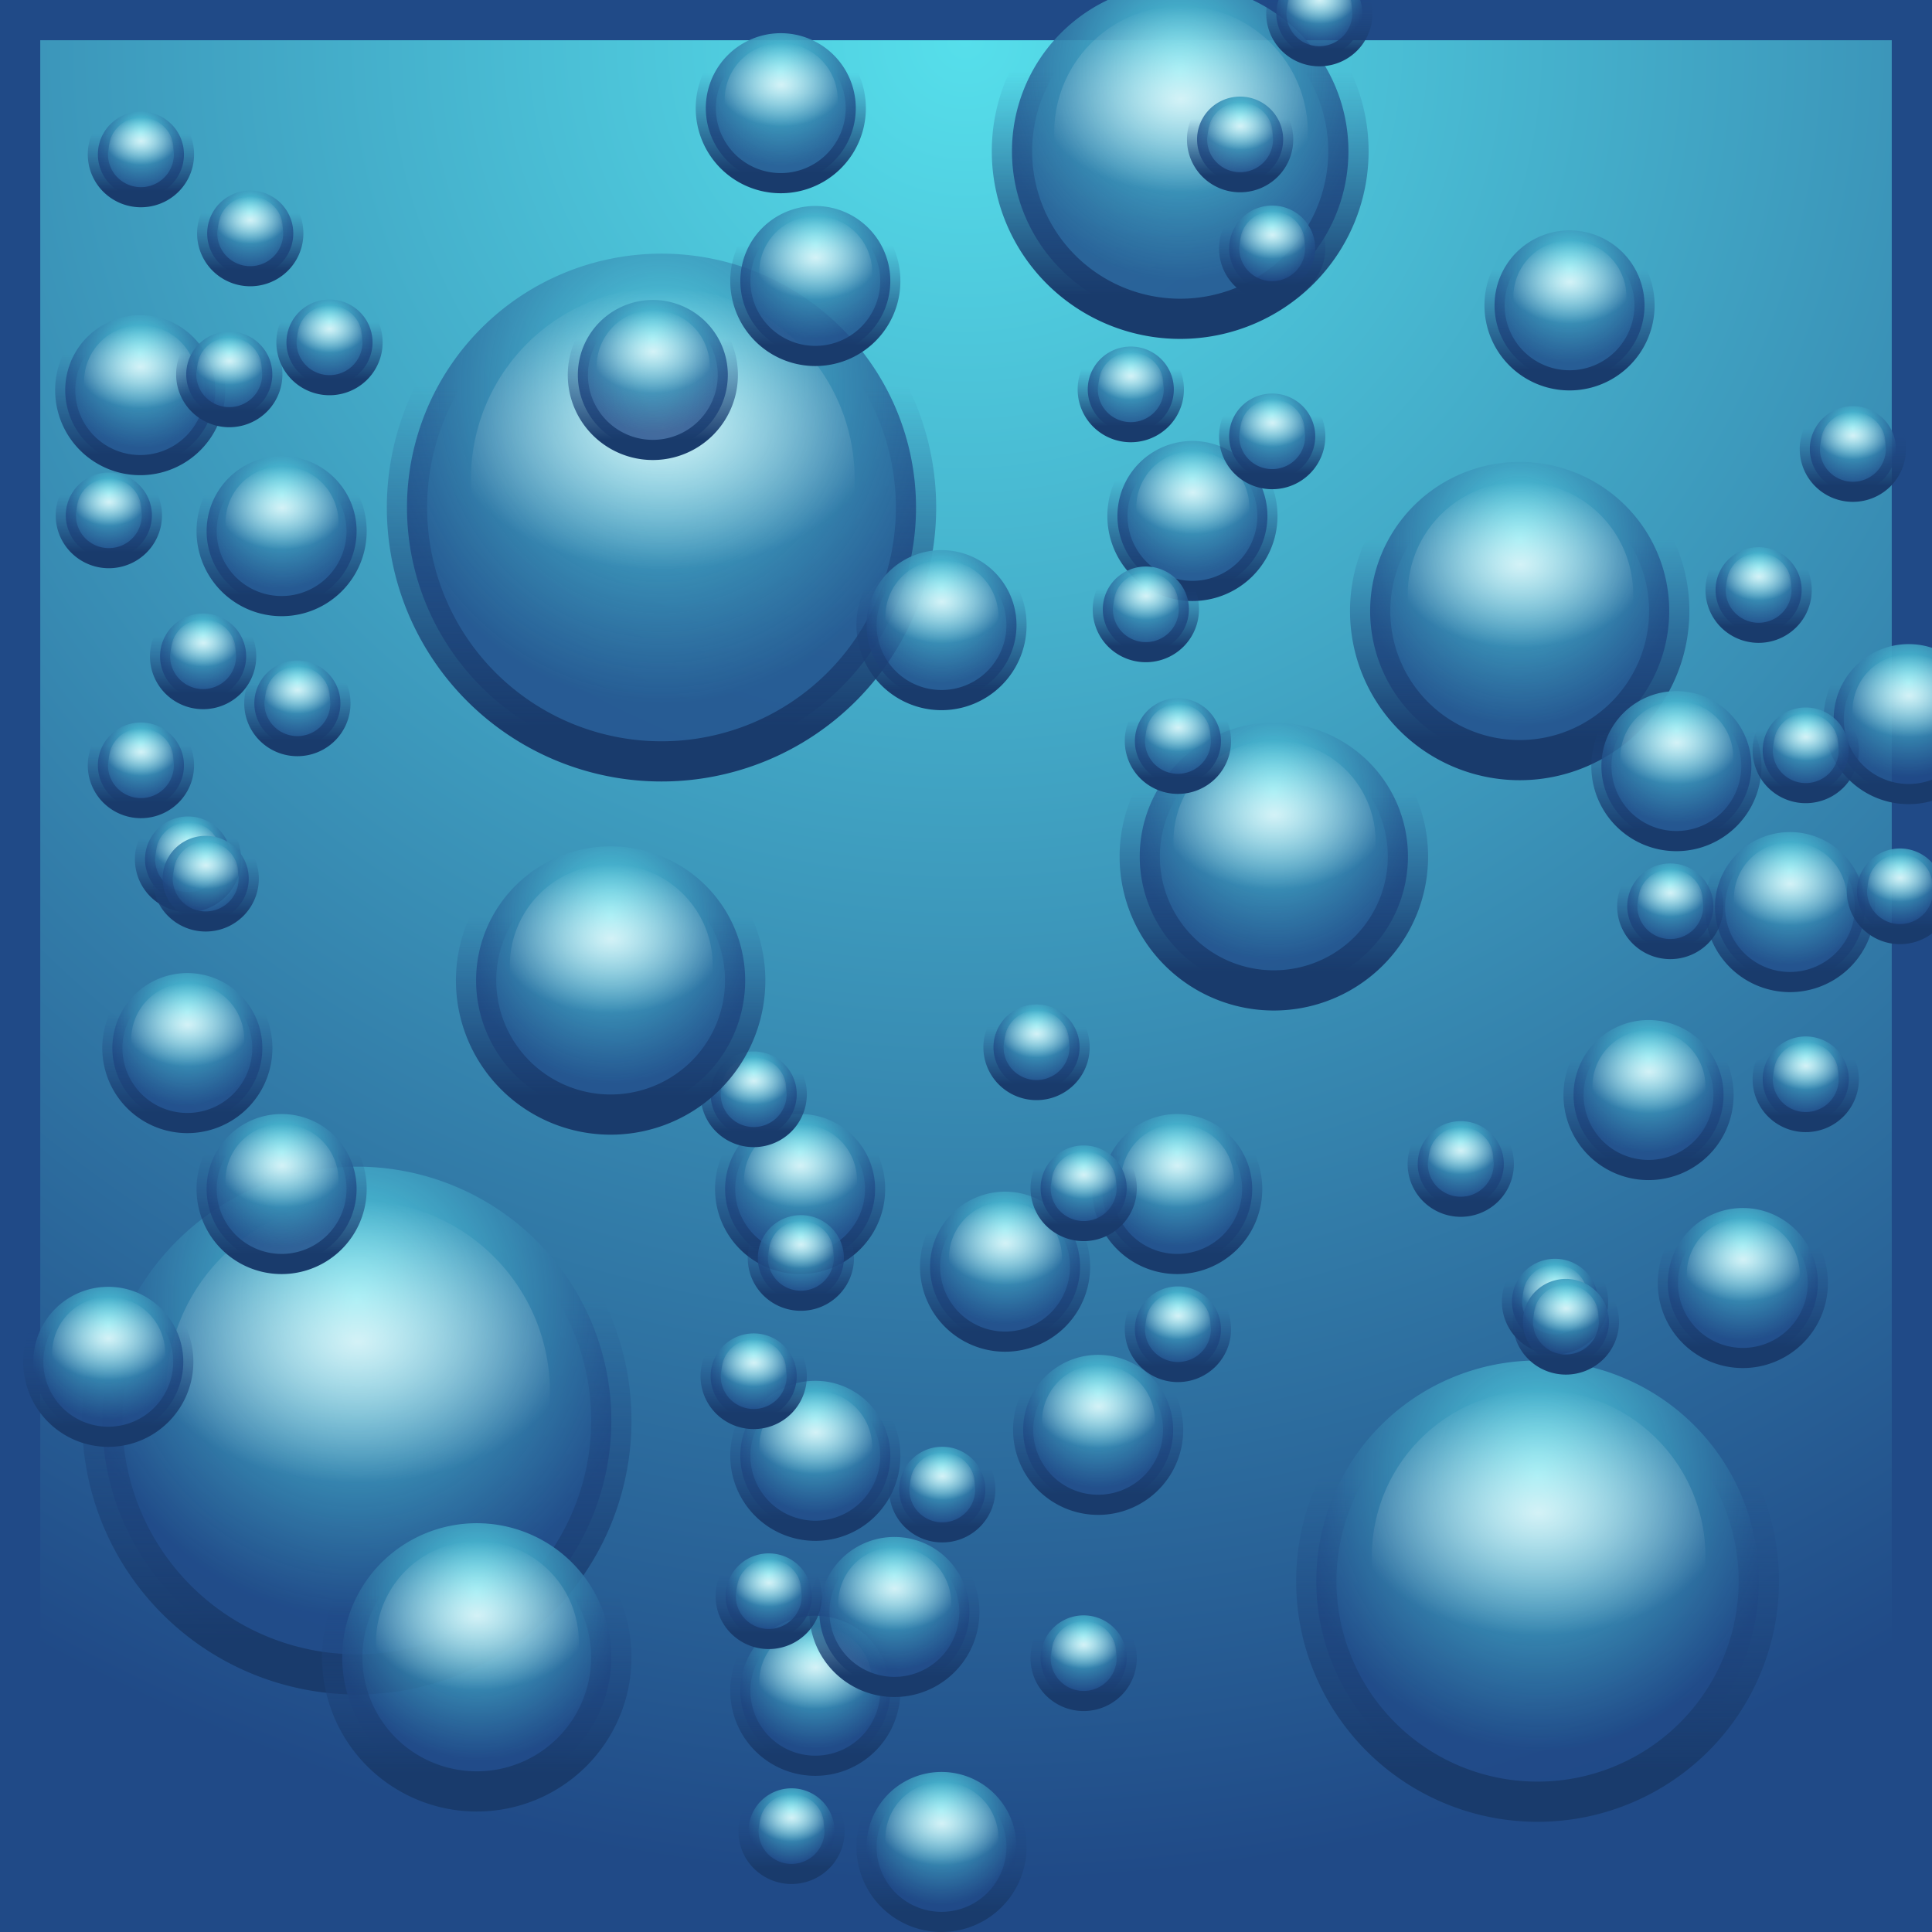 <svg xmlns="http://www.w3.org/2000/svg" width="48" height="48" xmlns:xlink="http://www.w3.org/1999/xlink"><rect width="100%" height="100%" fill="#808080" stroke="none"/><defs><linearGradient id="c"><stop offset="0" stop-color="#193b6c"/><stop offset="1" stop-color="#204a87" stop-opacity="0"/></linearGradient><linearGradient id="b"><stop offset="0" stop-color="#fff" stop-opacity=".753"/><stop offset="1" stop-color="#fff" stop-opacity="0"/></linearGradient><linearGradient id="d"><stop offset="0" stop-color="#56dfeb"/><stop offset="1" stop-color="#204a88" stop-opacity=".8"/></linearGradient><linearGradient id="a"><stop offset="0" stop-color="#56dfeb"/><stop offset="1" stop-color="#204a87"/></linearGradient><radialGradient id="e" cx="23.286" cy="46.976" r="23" xlink:href="#a" fx="23.286" fy="46.976" gradientUnits="userSpaceOnUse" gradientTransform="matrix(-2.04 -.001 .001 -1.992 71.459 94.609)"/><radialGradient id="h" cx="16.071" cy="13.5" r="4.071" xlink:href="#b" gradientUnits="userSpaceOnUse" gradientTransform="matrix(1.123 0 0 .737 -1.982 3.553)" fx="16.071" fy="13.5"/><linearGradient id="g" x1="15.893" x2="15.893" y1="20.321" y2="13.107" xlink:href="#c" gradientUnits="userSpaceOnUse"/><radialGradient id="f" cx="15.893" cy="13.107" r="5.393" xlink:href="#d" gradientUnits="userSpaceOnUse" gradientTransform="matrix(1.133 0 0 1.251 -2.11 -3.294)" fx="15.893" fy="13.107"/><radialGradient id="i" cx="15.893" cy="13.107" r="5.393" xlink:href="#d" gradientUnits="userSpaceOnUse" gradientTransform="matrix(1.133 0 0 1.251 -2.11 -3.294)" fx="15.893" fy="13.107"/><linearGradient id="j" x1="15.893" x2="15.893" y1="20.321" y2="13.107" xlink:href="#c" gradientUnits="userSpaceOnUse"/><radialGradient id="k" cx="16.071" cy="13.5" r="4.071" xlink:href="#b" gradientUnits="userSpaceOnUse" gradientTransform="matrix(1.123 0 0 .737 -1.982 3.553)" fx="16.071" fy="13.5"/><radialGradient id="l" cx="15.893" cy="13.107" r="5.393" xlink:href="#d" gradientUnits="userSpaceOnUse" gradientTransform="matrix(1.133 0 0 1.251 -2.11 -3.294)" fx="15.893" fy="13.107"/><linearGradient id="m" x1="15.893" x2="15.893" y1="20.321" y2="13.107" xlink:href="#c" gradientUnits="userSpaceOnUse"/><radialGradient id="n" cx="16.071" cy="13.5" r="4.071" xlink:href="#b" gradientUnits="userSpaceOnUse" gradientTransform="matrix(1.123 0 0 .737 -1.982 3.553)" fx="16.071" fy="13.5"/><radialGradient id="o" cx="15.893" cy="13.107" r="5.393" xlink:href="#d" gradientUnits="userSpaceOnUse" gradientTransform="matrix(1.133 0 0 1.251 -2.11 -3.294)" fx="15.893" fy="13.107"/><linearGradient id="p" x1="15.893" x2="15.893" y1="20.321" y2="13.107" xlink:href="#c" gradientUnits="userSpaceOnUse"/><radialGradient id="q" cx="16.071" cy="13.5" r="4.071" xlink:href="#b" gradientUnits="userSpaceOnUse" gradientTransform="matrix(1.123 0 0 .737 -1.982 3.553)" fx="16.071" fy="13.5"/><radialGradient id="r" cx="15.893" cy="13.107" r="5.393" xlink:href="#d" gradientUnits="userSpaceOnUse" gradientTransform="matrix(1.133 0 0 1.251 -2.11 -3.294)" fx="15.893" fy="13.107"/><linearGradient id="s" x1="15.893" x2="15.893" y1="20.321" y2="13.107" xlink:href="#c" gradientUnits="userSpaceOnUse"/><radialGradient id="t" cx="16.071" cy="13.5" r="4.071" xlink:href="#b" gradientUnits="userSpaceOnUse" gradientTransform="matrix(1.123 0 0 .737 -1.982 3.553)" fx="16.071" fy="13.5"/><radialGradient id="u" cx="15.893" cy="13.107" r="5.393" xlink:href="#d" gradientUnits="userSpaceOnUse" gradientTransform="matrix(1.133 0 0 1.251 -2.11 -3.294)" fx="15.893" fy="13.107"/><linearGradient id="v" x1="15.893" x2="15.893" y1="20.321" y2="13.107" xlink:href="#c" gradientUnits="userSpaceOnUse"/><radialGradient id="w" cx="16.071" cy="13.5" r="4.071" xlink:href="#b" gradientUnits="userSpaceOnUse" gradientTransform="matrix(1.123 0 0 .737 -1.982 3.553)" fx="16.071" fy="13.5"/><radialGradient id="x" cx="15.893" cy="13.107" r="5.393" xlink:href="#d" gradientUnits="userSpaceOnUse" gradientTransform="matrix(1.133 0 0 1.251 -2.11 -3.294)" fx="15.893" fy="13.107"/><linearGradient id="y" x1="15.893" x2="15.893" y1="20.321" y2="13.107" xlink:href="#c" gradientUnits="userSpaceOnUse"/><radialGradient id="z" cx="16.071" cy="13.5" r="4.071" xlink:href="#b" gradientUnits="userSpaceOnUse" gradientTransform="matrix(1.123 0 0 .737 -1.982 3.553)" fx="16.071" fy="13.5"/><radialGradient id="A" cx="15.893" cy="13.107" r="5.393" xlink:href="#d" gradientUnits="userSpaceOnUse" gradientTransform="matrix(1.133 0 0 1.251 -2.11 -3.294)" fx="15.893" fy="13.107"/><linearGradient id="B" x1="15.893" x2="15.893" y1="20.321" y2="13.107" xlink:href="#c" gradientUnits="userSpaceOnUse"/><radialGradient id="C" cx="16.071" cy="13.5" r="4.071" xlink:href="#b" gradientUnits="userSpaceOnUse" gradientTransform="matrix(1.123 0 0 .737 -1.982 3.553)" fx="16.071" fy="13.5"/><radialGradient id="D" cx="15.893" cy="13.107" r="5.393" xlink:href="#d" gradientUnits="userSpaceOnUse" gradientTransform="matrix(1.133 0 0 1.251 -2.11 -3.294)" fx="15.893" fy="13.107"/><linearGradient id="E" x1="15.893" x2="15.893" y1="20.321" y2="13.107" xlink:href="#c" gradientUnits="userSpaceOnUse"/><radialGradient id="F" cx="16.071" cy="13.5" r="4.071" xlink:href="#b" gradientUnits="userSpaceOnUse" gradientTransform="matrix(1.123 0 0 .737 -1.982 3.553)" fx="16.071" fy="13.5"/><radialGradient id="G" cx="15.893" cy="13.107" r="5.393" xlink:href="#d" gradientUnits="userSpaceOnUse" gradientTransform="matrix(1.133 0 0 1.251 -2.11 -3.294)" fx="15.893" fy="13.107"/><linearGradient id="H" x1="15.893" x2="15.893" y1="20.321" y2="13.107" xlink:href="#c" gradientUnits="userSpaceOnUse"/><radialGradient id="I" cx="16.071" cy="13.5" r="4.071" xlink:href="#b" gradientUnits="userSpaceOnUse" gradientTransform="matrix(1.123 0 0 .737 -1.982 3.553)" fx="16.071" fy="13.5"/><radialGradient id="J" cx="15.893" cy="13.107" r="5.393" xlink:href="#d" gradientUnits="userSpaceOnUse" gradientTransform="matrix(1.133 0 0 1.251 -2.11 -3.294)" fx="15.893" fy="13.107"/><linearGradient id="K" x1="15.893" x2="15.893" y1="20.321" y2="13.107" xlink:href="#c" gradientUnits="userSpaceOnUse"/><radialGradient id="L" cx="16.071" cy="13.5" r="4.071" xlink:href="#b" gradientUnits="userSpaceOnUse" gradientTransform="matrix(1.123 0 0 .737 -1.982 3.553)" fx="16.071" fy="13.5"/><radialGradient id="M" cx="15.893" cy="13.107" r="5.393" xlink:href="#d" gradientUnits="userSpaceOnUse" gradientTransform="matrix(1.133 0 0 1.251 -2.11 -3.294)" fx="15.893" fy="13.107"/><linearGradient id="N" x1="15.893" x2="15.893" y1="20.321" y2="13.107" xlink:href="#c" gradientUnits="userSpaceOnUse"/><radialGradient id="O" cx="16.071" cy="13.5" r="4.071" xlink:href="#b" gradientUnits="userSpaceOnUse" gradientTransform="matrix(1.123 0 0 .737 -1.982 3.553)" fx="16.071" fy="13.5"/><radialGradient id="P" cx="15.893" cy="13.107" r="5.393" xlink:href="#d" gradientUnits="userSpaceOnUse" gradientTransform="matrix(1.133 0 0 1.251 -2.11 -3.294)" fx="15.893" fy="13.107"/><linearGradient id="Q" x1="15.893" x2="15.893" y1="20.321" y2="13.107" xlink:href="#c" gradientUnits="userSpaceOnUse"/><radialGradient id="R" cx="16.071" cy="13.5" r="4.071" xlink:href="#b" gradientUnits="userSpaceOnUse" gradientTransform="matrix(1.123 0 0 .737 -1.982 3.553)" fx="16.071" fy="13.5"/><radialGradient id="S" cx="15.893" cy="13.107" r="5.393" xlink:href="#d" gradientUnits="userSpaceOnUse" gradientTransform="matrix(1.133 0 0 1.251 -2.11 -3.294)" fx="15.893" fy="13.107"/><linearGradient id="T" x1="15.893" x2="15.893" y1="20.321" y2="13.107" xlink:href="#c" gradientUnits="userSpaceOnUse"/><radialGradient id="U" cx="16.071" cy="13.5" r="4.071" xlink:href="#b" gradientUnits="userSpaceOnUse" gradientTransform="matrix(1.123 0 0 .737 -1.982 3.553)" fx="16.071" fy="13.5"/><radialGradient id="V" cx="15.893" cy="13.107" r="5.393" xlink:href="#d" gradientUnits="userSpaceOnUse" gradientTransform="matrix(1.133 0 0 1.251 -2.11 -3.294)" fx="15.893" fy="13.107"/><linearGradient id="W" x1="15.893" x2="15.893" y1="20.321" y2="13.107" xlink:href="#c" gradientUnits="userSpaceOnUse"/><radialGradient id="X" cx="16.071" cy="13.5" r="4.071" xlink:href="#b" gradientUnits="userSpaceOnUse" gradientTransform="matrix(1.123 0 0 .737 -1.982 3.553)" fx="16.071" fy="13.5"/><radialGradient id="Y" cx="15.893" cy="13.107" r="5.393" xlink:href="#d" gradientUnits="userSpaceOnUse" gradientTransform="matrix(1.133 0 0 1.251 -2.11 -3.294)" fx="15.893" fy="13.107"/><linearGradient id="Z" x1="15.893" x2="15.893" y1="20.321" y2="13.107" xlink:href="#c" gradientUnits="userSpaceOnUse"/><radialGradient id="aa" cx="16.071" cy="13.5" r="4.071" xlink:href="#b" gradientUnits="userSpaceOnUse" gradientTransform="matrix(1.123 0 0 .737 -1.982 3.553)" fx="16.071" fy="13.5"/><radialGradient id="ab" cx="15.893" cy="13.107" r="5.393" xlink:href="#d" gradientUnits="userSpaceOnUse" gradientTransform="matrix(1.133 0 0 1.251 -2.11 -3.294)" fx="15.893" fy="13.107"/><linearGradient id="ac" x1="15.893" x2="15.893" y1="20.321" y2="13.107" xlink:href="#c" gradientUnits="userSpaceOnUse"/><radialGradient id="ad" cx="16.071" cy="13.5" r="4.071" xlink:href="#b" gradientUnits="userSpaceOnUse" gradientTransform="matrix(1.123 0 0 .737 -1.982 3.553)" fx="16.071" fy="13.5"/><radialGradient id="ae" cx="15.893" cy="13.107" r="5.393" xlink:href="#d" gradientUnits="userSpaceOnUse" gradientTransform="matrix(1.133 0 0 1.251 -2.11 -3.294)" fx="15.893" fy="13.107"/><linearGradient id="af" x1="15.893" x2="15.893" y1="20.321" y2="13.107" xlink:href="#c" gradientUnits="userSpaceOnUse"/><radialGradient id="ag" cx="16.071" cy="13.5" r="4.071" xlink:href="#b" gradientUnits="userSpaceOnUse" gradientTransform="matrix(1.123 0 0 .737 -1.982 3.553)" fx="16.071" fy="13.5"/><radialGradient id="ah" cx="15.893" cy="13.107" r="5.393" xlink:href="#d" gradientUnits="userSpaceOnUse" gradientTransform="matrix(1.133 0 0 1.251 -2.11 -3.294)" fx="15.893" fy="13.107"/><linearGradient id="ai" x1="15.893" x2="15.893" y1="20.321" y2="13.107" xlink:href="#c" gradientUnits="userSpaceOnUse"/><radialGradient id="aj" cx="16.071" cy="13.5" r="4.071" xlink:href="#b" gradientUnits="userSpaceOnUse" gradientTransform="matrix(1.123 0 0 .737 -1.982 3.553)" fx="16.071" fy="13.5"/><radialGradient id="ak" cx="15.893" cy="13.107" r="5.393" xlink:href="#d" gradientUnits="userSpaceOnUse" gradientTransform="matrix(1.133 0 0 1.251 -2.11 -3.294)" fx="15.893" fy="13.107"/><linearGradient id="al" x1="15.893" x2="15.893" y1="20.321" y2="13.107" xlink:href="#c" gradientUnits="userSpaceOnUse"/><radialGradient id="am" cx="16.071" cy="13.5" r="4.071" xlink:href="#b" gradientUnits="userSpaceOnUse" gradientTransform="matrix(1.123 0 0 .737 -1.982 3.553)" fx="16.071" fy="13.5"/><radialGradient id="an" cx="15.893" cy="13.107" r="5.393" xlink:href="#d" gradientUnits="userSpaceOnUse" gradientTransform="matrix(1.133 0 0 1.251 -2.11 -3.294)" fx="15.893" fy="13.107"/><linearGradient id="ao" x1="15.893" x2="15.893" y1="20.321" y2="13.107" xlink:href="#c" gradientUnits="userSpaceOnUse"/><radialGradient id="ap" cx="16.071" cy="13.5" r="4.071" xlink:href="#b" gradientUnits="userSpaceOnUse" gradientTransform="matrix(1.123 0 0 .737 -1.982 3.553)" fx="16.071" fy="13.5"/><radialGradient id="aq" cx="15.893" cy="13.107" r="5.393" xlink:href="#d" gradientUnits="userSpaceOnUse" gradientTransform="matrix(1.133 0 0 1.251 -2.11 -3.294)" fx="15.893" fy="13.107"/><linearGradient id="ar" x1="15.893" x2="15.893" y1="20.321" y2="13.107" xlink:href="#c" gradientUnits="userSpaceOnUse"/><radialGradient id="as" cx="16.071" cy="13.5" r="4.071" xlink:href="#b" gradientUnits="userSpaceOnUse" gradientTransform="matrix(1.123 0 0 .737 -1.982 3.553)" fx="16.071" fy="13.5"/><radialGradient id="at" cx="15.893" cy="13.107" r="5.393" xlink:href="#d" gradientUnits="userSpaceOnUse" gradientTransform="matrix(1.133 0 0 1.251 -2.11 -3.294)" fx="15.893" fy="13.107"/><linearGradient id="au" x1="15.893" x2="15.893" y1="20.321" y2="13.107" xlink:href="#c" gradientUnits="userSpaceOnUse"/><radialGradient id="av" cx="16.071" cy="13.5" r="4.071" xlink:href="#b" gradientUnits="userSpaceOnUse" gradientTransform="matrix(1.123 0 0 .737 -1.982 3.553)" fx="16.071" fy="13.5"/><radialGradient id="aw" cx="15.893" cy="13.107" r="5.393" xlink:href="#d" gradientUnits="userSpaceOnUse" gradientTransform="matrix(1.133 0 0 1.251 -2.11 -3.294)" fx="15.893" fy="13.107"/><linearGradient id="ax" x1="15.893" x2="15.893" y1="20.321" y2="13.107" xlink:href="#c" gradientUnits="userSpaceOnUse"/><radialGradient id="ay" cx="16.071" cy="13.5" r="4.071" xlink:href="#b" gradientUnits="userSpaceOnUse" gradientTransform="matrix(1.123 0 0 .737 -1.982 3.553)" fx="16.071" fy="13.5"/><radialGradient id="az" cx="15.893" cy="13.107" r="5.393" xlink:href="#d" gradientUnits="userSpaceOnUse" gradientTransform="matrix(1.133 0 0 1.251 -2.11 -3.294)" fx="15.893" fy="13.107"/><linearGradient id="aA" x1="15.893" x2="15.893" y1="20.321" y2="13.107" xlink:href="#c" gradientUnits="userSpaceOnUse"/><radialGradient id="aB" cx="16.071" cy="13.5" r="4.071" xlink:href="#b" gradientUnits="userSpaceOnUse" gradientTransform="matrix(1.123 0 0 .737 -1.982 3.553)" fx="16.071" fy="13.5"/><radialGradient id="aC" cx="15.893" cy="13.107" r="5.393" xlink:href="#d" gradientUnits="userSpaceOnUse" gradientTransform="matrix(1.133 0 0 1.251 -2.11 -3.294)" fx="15.893" fy="13.107"/><linearGradient id="aD" x1="15.893" x2="15.893" y1="20.321" y2="13.107" xlink:href="#c" gradientUnits="userSpaceOnUse"/><radialGradient id="aE" cx="16.071" cy="13.5" r="4.071" xlink:href="#b" gradientUnits="userSpaceOnUse" gradientTransform="matrix(1.123 0 0 .737 -1.982 3.553)" fx="16.071" fy="13.5"/><radialGradient id="aF" cx="15.893" cy="13.107" r="5.393" xlink:href="#d" gradientUnits="userSpaceOnUse" gradientTransform="matrix(1.133 0 0 1.251 -2.11 -3.294)" fx="15.893" fy="13.107"/><linearGradient id="aG" x1="15.893" x2="15.893" y1="20.321" y2="13.107" xlink:href="#c" gradientUnits="userSpaceOnUse"/><radialGradient id="aH" cx="16.071" cy="13.5" r="4.071" xlink:href="#b" gradientUnits="userSpaceOnUse" gradientTransform="matrix(1.123 0 0 .737 -1.982 3.553)" fx="16.071" fy="13.5"/><radialGradient id="aI" cx="15.893" cy="13.107" r="5.393" xlink:href="#d" gradientUnits="userSpaceOnUse" gradientTransform="matrix(1.133 0 0 1.251 -2.11 -3.294)" fx="15.893" fy="13.107"/><linearGradient id="aJ" x1="15.893" x2="15.893" y1="20.321" y2="13.107" xlink:href="#c" gradientUnits="userSpaceOnUse"/><radialGradient id="aK" cx="16.071" cy="13.5" r="4.071" xlink:href="#b" gradientUnits="userSpaceOnUse" gradientTransform="matrix(1.123 0 0 .737 -1.982 3.553)" fx="16.071" fy="13.5"/><radialGradient id="aL" cx="15.893" cy="13.107" r="5.393" xlink:href="#d" gradientUnits="userSpaceOnUse" gradientTransform="matrix(1.133 0 0 1.251 -2.11 -3.294)" fx="15.893" fy="13.107"/><linearGradient id="aM" x1="15.893" x2="15.893" y1="20.321" y2="13.107" xlink:href="#c" gradientUnits="userSpaceOnUse"/><radialGradient id="aN" cx="16.071" cy="13.5" r="4.071" xlink:href="#b" gradientUnits="userSpaceOnUse" gradientTransform="matrix(1.123 0 0 .737 -1.982 3.553)" fx="16.071" fy="13.5"/><radialGradient id="aO" cx="15.893" cy="13.107" r="5.393" xlink:href="#d" gradientUnits="userSpaceOnUse" gradientTransform="matrix(1.133 0 0 1.251 -2.11 -3.294)" fx="15.893" fy="13.107"/><linearGradient id="aP" x1="15.893" x2="15.893" y1="20.321" y2="13.107" xlink:href="#c" gradientUnits="userSpaceOnUse"/><radialGradient id="aQ" cx="16.071" cy="13.5" r="4.071" xlink:href="#b" gradientUnits="userSpaceOnUse" gradientTransform="matrix(1.123 0 0 .737 -1.982 3.553)" fx="16.071" fy="13.5"/><radialGradient id="aR" cx="15.893" cy="13.107" r="5.393" xlink:href="#d" gradientUnits="userSpaceOnUse" gradientTransform="matrix(1.133 0 0 1.251 -2.11 -3.294)" fx="15.893" fy="13.107"/><linearGradient id="aS" x1="15.893" x2="15.893" y1="20.321" y2="13.107" xlink:href="#c" gradientUnits="userSpaceOnUse"/><radialGradient id="aT" cx="16.071" cy="13.5" r="4.071" xlink:href="#b" gradientUnits="userSpaceOnUse" gradientTransform="matrix(1.123 0 0 .737 -1.982 3.553)" fx="16.071" fy="13.5"/><radialGradient id="aU" cx="15.893" cy="13.107" r="5.393" xlink:href="#d" gradientUnits="userSpaceOnUse" gradientTransform="matrix(1.133 0 0 1.251 -2.11 -3.294)" fx="15.893" fy="13.107"/><linearGradient id="aV" x1="15.893" x2="15.893" y1="20.321" y2="13.107" xlink:href="#c" gradientUnits="userSpaceOnUse"/><radialGradient id="aW" cx="16.071" cy="13.5" r="4.071" xlink:href="#b" gradientUnits="userSpaceOnUse" gradientTransform="matrix(1.123 0 0 .737 -1.982 3.553)" fx="16.071" fy="13.5"/><radialGradient id="aX" cx="15.893" cy="13.107" r="5.393" xlink:href="#d" gradientUnits="userSpaceOnUse" gradientTransform="matrix(1.133 0 0 1.251 -2.11 -3.294)" fx="15.893" fy="13.107"/><linearGradient id="aY" x1="15.893" x2="15.893" y1="20.321" y2="13.107" xlink:href="#c" gradientUnits="userSpaceOnUse"/><radialGradient id="aZ" cx="16.071" cy="13.5" r="4.071" xlink:href="#b" gradientUnits="userSpaceOnUse" gradientTransform="matrix(1.123 0 0 .737 -1.982 3.553)" fx="16.071" fy="13.5"/><radialGradient id="ba" cx="15.893" cy="13.107" r="5.393" xlink:href="#d" gradientUnits="userSpaceOnUse" gradientTransform="matrix(1.133 0 0 1.251 -2.11 -3.294)" fx="15.893" fy="13.107"/><linearGradient id="bb" x1="15.893" x2="15.893" y1="20.321" y2="13.107" xlink:href="#c" gradientUnits="userSpaceOnUse"/><radialGradient id="bc" cx="16.071" cy="13.5" r="4.071" xlink:href="#b" gradientUnits="userSpaceOnUse" gradientTransform="matrix(1.123 0 0 .737 -1.982 3.553)" fx="16.071" fy="13.5"/><radialGradient id="bd" cx="15.893" cy="13.107" r="5.393" xlink:href="#d" gradientUnits="userSpaceOnUse" gradientTransform="matrix(1.133 0 0 1.251 -2.11 -3.294)" fx="15.893" fy="13.107"/><linearGradient id="be" x1="15.893" x2="15.893" y1="20.321" y2="13.107" xlink:href="#c" gradientUnits="userSpaceOnUse"/><radialGradient id="bf" cx="16.071" cy="13.5" r="4.071" xlink:href="#b" gradientUnits="userSpaceOnUse" gradientTransform="matrix(1.123 0 0 .737 -1.982 3.553)" fx="16.071" fy="13.5"/><radialGradient id="bg" cx="15.893" cy="13.107" r="5.393" xlink:href="#d" gradientUnits="userSpaceOnUse" gradientTransform="matrix(1.133 0 0 1.251 -2.11 -3.294)" fx="15.893" fy="13.107"/><linearGradient id="bh" x1="15.893" x2="15.893" y1="20.321" y2="13.107" xlink:href="#c" gradientUnits="userSpaceOnUse"/><radialGradient id="bi" cx="16.071" cy="13.5" r="4.071" xlink:href="#b" gradientUnits="userSpaceOnUse" gradientTransform="matrix(1.123 0 0 .737 -1.982 3.553)" fx="16.071" fy="13.5"/><radialGradient id="bj" cx="15.893" cy="13.107" r="5.393" xlink:href="#d" gradientUnits="userSpaceOnUse" gradientTransform="matrix(1.133 0 0 1.251 -2.11 -3.294)" fx="15.893" fy="13.107"/><linearGradient id="bk" x1="15.893" x2="15.893" y1="20.321" y2="13.107" xlink:href="#c" gradientUnits="userSpaceOnUse"/><radialGradient id="bl" cx="16.071" cy="13.5" r="4.071" xlink:href="#b" gradientUnits="userSpaceOnUse" gradientTransform="matrix(1.123 0 0 .737 -1.982 3.553)" fx="16.071" fy="13.5"/><radialGradient id="bm" cx="15.893" cy="13.107" r="5.393" xlink:href="#d" gradientUnits="userSpaceOnUse" gradientTransform="matrix(1.133 0 0 1.251 -2.11 -3.294)" fx="15.893" fy="13.107"/><linearGradient id="bn" x1="15.893" x2="15.893" y1="20.321" y2="13.107" xlink:href="#c" gradientUnits="userSpaceOnUse"/><radialGradient id="bo" cx="16.071" cy="13.5" r="4.071" xlink:href="#b" gradientUnits="userSpaceOnUse" gradientTransform="matrix(1.123 0 0 .737 -1.982 3.553)" fx="16.071" fy="13.5"/><radialGradient id="bp" cx="15.893" cy="13.107" r="5.393" xlink:href="#d" gradientUnits="userSpaceOnUse" gradientTransform="matrix(1.133 0 0 1.251 -2.11 -3.294)" fx="15.893" fy="13.107"/><linearGradient id="bq" x1="15.893" x2="15.893" y1="20.321" y2="13.107" xlink:href="#c" gradientUnits="userSpaceOnUse"/><radialGradient id="br" cx="16.071" cy="13.5" r="4.071" xlink:href="#b" gradientUnits="userSpaceOnUse" gradientTransform="matrix(1.123 0 0 .737 -1.982 3.553)" fx="16.071" fy="13.5"/><radialGradient id="bs" cx="15.893" cy="13.107" r="5.393" xlink:href="#d" gradientUnits="userSpaceOnUse" gradientTransform="matrix(1.133 0 0 1.251 -2.11 -3.294)" fx="15.893" fy="13.107"/><linearGradient id="bt" x1="15.893" x2="15.893" y1="20.321" y2="13.107" xlink:href="#c" gradientUnits="userSpaceOnUse"/><radialGradient id="bu" cx="16.071" cy="13.5" r="4.071" xlink:href="#b" gradientUnits="userSpaceOnUse" gradientTransform="matrix(1.123 0 0 .737 -1.982 3.553)" fx="16.071" fy="13.5"/><radialGradient id="bv" cx="15.893" cy="13.107" r="5.393" xlink:href="#d" gradientUnits="userSpaceOnUse" gradientTransform="matrix(1.133 0 0 1.251 -2.11 -3.294)" fx="15.893" fy="13.107"/><linearGradient id="bw" x1="15.893" x2="15.893" y1="20.321" y2="13.107" xlink:href="#c" gradientUnits="userSpaceOnUse"/><radialGradient id="bx" cx="16.071" cy="13.5" r="4.071" xlink:href="#b" gradientUnits="userSpaceOnUse" gradientTransform="matrix(1.123 0 0 .737 -1.982 3.553)" fx="16.071" fy="13.5"/><radialGradient id="by" cx="15.893" cy="13.107" r="5.393" xlink:href="#d" gradientUnits="userSpaceOnUse" gradientTransform="matrix(1.133 0 0 1.251 -2.11 -3.294)" fx="15.893" fy="13.107"/><linearGradient id="bz" x1="15.893" x2="15.893" y1="20.321" y2="13.107" xlink:href="#c" gradientUnits="userSpaceOnUse"/><radialGradient id="bA" cx="16.071" cy="13.5" r="4.071" xlink:href="#b" gradientUnits="userSpaceOnUse" gradientTransform="matrix(1.123 0 0 .737 -1.982 3.553)" fx="16.071" fy="13.5"/><radialGradient id="bB" cx="15.893" cy="13.107" r="5.393" xlink:href="#d" gradientUnits="userSpaceOnUse" gradientTransform="matrix(1.133 0 0 1.251 -2.11 -3.294)" fx="15.893" fy="13.107"/><linearGradient id="bC" x1="15.893" x2="15.893" y1="20.321" y2="13.107" xlink:href="#c" gradientUnits="userSpaceOnUse"/><radialGradient id="bD" cx="16.071" cy="13.5" r="4.071" xlink:href="#b" gradientUnits="userSpaceOnUse" gradientTransform="matrix(1.123 0 0 .737 -1.982 3.553)" fx="16.071" fy="13.5"/><radialGradient id="bE" cx="15.893" cy="13.107" r="5.393" xlink:href="#d" gradientUnits="userSpaceOnUse" gradientTransform="matrix(1.133 0 0 1.251 -2.11 -3.294)" fx="15.893" fy="13.107"/><linearGradient id="bF" x1="15.893" x2="15.893" y1="20.321" y2="13.107" xlink:href="#c" gradientUnits="userSpaceOnUse"/><radialGradient id="bG" cx="16.071" cy="13.5" r="4.071" xlink:href="#b" gradientUnits="userSpaceOnUse" gradientTransform="matrix(1.123 0 0 .737 -1.982 3.553)" fx="16.071" fy="13.5"/><radialGradient id="bH" cx="15.893" cy="13.107" r="5.393" xlink:href="#d" gradientUnits="userSpaceOnUse" gradientTransform="matrix(1.133 0 0 1.251 -2.11 -3.294)" fx="15.893" fy="13.107"/><linearGradient id="bI" x1="15.893" x2="15.893" y1="20.321" y2="13.107" xlink:href="#c" gradientUnits="userSpaceOnUse"/><radialGradient id="bJ" cx="16.071" cy="13.5" r="4.071" xlink:href="#b" gradientUnits="userSpaceOnUse" gradientTransform="matrix(1.123 0 0 .737 -1.982 3.553)" fx="16.071" fy="13.5"/><radialGradient id="bK" cx="15.893" cy="13.107" r="5.393" xlink:href="#d" gradientUnits="userSpaceOnUse" gradientTransform="matrix(1.133 0 0 1.251 -2.11 -3.294)" fx="15.893" fy="13.107"/><linearGradient id="bL" x1="15.893" x2="15.893" y1="20.321" y2="13.107" xlink:href="#c" gradientUnits="userSpaceOnUse"/><radialGradient id="bM" cx="16.071" cy="13.5" r="4.071" xlink:href="#b" gradientUnits="userSpaceOnUse" gradientTransform="matrix(1.123 0 0 .737 -1.982 3.553)" fx="16.071" fy="13.5"/><radialGradient id="bN" cx="15.893" cy="13.107" r="5.393" xlink:href="#d" gradientUnits="userSpaceOnUse" gradientTransform="matrix(1.133 0 0 1.251 -2.11 -3.294)" fx="15.893" fy="13.107"/><linearGradient id="bO" x1="15.893" x2="15.893" y1="20.321" y2="13.107" xlink:href="#c" gradientUnits="userSpaceOnUse"/><radialGradient id="bP" cx="16.071" cy="13.5" r="4.071" xlink:href="#b" gradientUnits="userSpaceOnUse" gradientTransform="matrix(1.123 0 0 .737 -1.982 3.553)" fx="16.071" fy="13.5"/><radialGradient id="bQ" cx="15.893" cy="13.107" r="5.393" xlink:href="#d" gradientUnits="userSpaceOnUse" gradientTransform="matrix(1.133 0 0 1.251 -2.11 -3.294)" fx="15.893" fy="13.107"/><linearGradient id="bR" x1="15.893" x2="15.893" y1="20.321" y2="13.107" xlink:href="#c" gradientUnits="userSpaceOnUse"/><radialGradient id="bS" cx="16.071" cy="13.5" r="4.071" xlink:href="#b" gradientUnits="userSpaceOnUse" gradientTransform="matrix(1.123 0 0 .737 -1.982 3.553)" fx="16.071" fy="13.5"/><radialGradient id="bT" cx="15.893" cy="13.107" r="5.393" xlink:href="#d" gradientUnits="userSpaceOnUse" gradientTransform="matrix(1.133 0 0 1.251 -2.11 -3.294)" fx="15.893" fy="13.107"/><linearGradient id="bU" x1="15.893" x2="15.893" y1="20.321" y2="13.107" xlink:href="#c" gradientUnits="userSpaceOnUse"/><radialGradient id="bV" cx="16.071" cy="13.5" r="4.071" xlink:href="#b" gradientUnits="userSpaceOnUse" gradientTransform="matrix(1.123 0 0 .737 -1.982 3.553)" fx="16.071" fy="13.5"/><radialGradient id="bW" cx="15.893" cy="13.107" r="5.393" xlink:href="#d" gradientUnits="userSpaceOnUse" gradientTransform="matrix(1.133 0 0 1.251 -2.11 -3.294)" fx="15.893" fy="13.107"/><linearGradient id="bX" x1="15.893" x2="15.893" y1="20.321" y2="13.107" xlink:href="#c" gradientUnits="userSpaceOnUse"/><radialGradient id="bY" cx="16.071" cy="13.5" r="4.071" xlink:href="#b" gradientUnits="userSpaceOnUse" gradientTransform="matrix(1.123 0 0 .737 -1.982 3.553)" fx="16.071" fy="13.5"/><radialGradient id="bZ" cx="15.893" cy="13.107" r="5.393" xlink:href="#d" gradientUnits="userSpaceOnUse" gradientTransform="matrix(1.133 0 0 1.251 -2.11 -3.294)" fx="15.893" fy="13.107"/><linearGradient id="ca" x1="15.893" x2="15.893" y1="20.321" y2="13.107" xlink:href="#c" gradientUnits="userSpaceOnUse"/><radialGradient id="cb" cx="16.071" cy="13.5" r="4.071" xlink:href="#b" gradientUnits="userSpaceOnUse" gradientTransform="matrix(1.123 0 0 .737 -1.982 3.553)" fx="16.071" fy="13.5"/><radialGradient id="cc" cx="15.893" cy="13.107" r="5.393" xlink:href="#d" gradientUnits="userSpaceOnUse" gradientTransform="matrix(1.133 0 0 1.251 -2.11 -3.294)" fx="15.893" fy="13.107"/><linearGradient id="cd" x1="15.893" x2="15.893" y1="20.321" y2="13.107" xlink:href="#c" gradientUnits="userSpaceOnUse"/><radialGradient id="ce" cx="16.071" cy="13.5" r="4.071" xlink:href="#b" gradientUnits="userSpaceOnUse" gradientTransform="matrix(1.123 0 0 .737 -1.982 3.553)" fx="16.071" fy="13.5"/><radialGradient id="cf" cx="15.893" cy="13.107" r="5.393" xlink:href="#d" gradientUnits="userSpaceOnUse" gradientTransform="matrix(1.133 0 0 1.251 -2.11 -3.294)" fx="15.893" fy="13.107"/><linearGradient id="cg" x1="15.893" x2="15.893" y1="20.321" y2="13.107" xlink:href="#c" gradientUnits="userSpaceOnUse"/><radialGradient id="ch" cx="16.071" cy="13.5" r="4.071" xlink:href="#b" gradientUnits="userSpaceOnUse" gradientTransform="matrix(1.123 0 0 .737 -1.982 3.553)" fx="16.071" fy="13.5"/><radialGradient id="ci" cx="15.893" cy="13.107" r="5.393" xlink:href="#d" gradientUnits="userSpaceOnUse" gradientTransform="matrix(1.133 0 0 1.251 -2.11 -3.294)" fx="15.893" fy="13.107"/><linearGradient id="cj" x1="15.893" x2="15.893" y1="20.321" y2="13.107" xlink:href="#c" gradientUnits="userSpaceOnUse"/><radialGradient id="ck" cx="16.071" cy="13.5" r="4.071" xlink:href="#b" gradientUnits="userSpaceOnUse" gradientTransform="matrix(1.123 0 0 .737 -1.982 3.553)" fx="16.071" fy="13.5"/><radialGradient id="cl" cx="15.893" cy="13.107" r="5.393" xlink:href="#d" gradientUnits="userSpaceOnUse" gradientTransform="matrix(1.133 0 0 1.251 -2.11 -3.294)" fx="15.893" fy="13.107"/><linearGradient id="cm" x1="15.893" x2="15.893" y1="20.321" y2="13.107" xlink:href="#c" gradientUnits="userSpaceOnUse"/><radialGradient id="cn" cx="16.071" cy="13.5" r="4.071" xlink:href="#b" gradientUnits="userSpaceOnUse" gradientTransform="matrix(1.123 0 0 .737 -1.982 3.553)" fx="16.071" fy="13.5"/><radialGradient id="co" cx="15.893" cy="13.107" r="5.393" xlink:href="#d" gradientUnits="userSpaceOnUse" gradientTransform="matrix(1.133 0 0 1.251 -2.11 -3.294)" fx="15.893" fy="13.107"/><linearGradient id="cp" x1="15.893" x2="15.893" y1="20.321" y2="13.107" xlink:href="#c" gradientUnits="userSpaceOnUse"/><radialGradient id="cq" cx="16.071" cy="13.5" r="4.071" xlink:href="#b" gradientUnits="userSpaceOnUse" gradientTransform="matrix(1.123 0 0 .737 -1.982 3.553)" fx="16.071" fy="13.5"/><radialGradient id="cr" cx="15.893" cy="13.107" r="5.393" xlink:href="#d" gradientUnits="userSpaceOnUse" gradientTransform="matrix(1.133 0 0 1.251 -2.11 -3.294)" fx="15.893" fy="13.107"/><linearGradient id="cs" x1="15.893" x2="15.893" y1="20.321" y2="13.107" xlink:href="#c" gradientUnits="userSpaceOnUse"/><radialGradient id="ct" cx="16.071" cy="13.5" r="4.071" xlink:href="#b" gradientUnits="userSpaceOnUse" gradientTransform="matrix(1.123 0 0 .737 -1.982 3.553)" fx="16.071" fy="13.5"/><radialGradient id="cu" cx="15.893" cy="13.107" r="5.393" xlink:href="#d" gradientUnits="userSpaceOnUse" gradientTransform="matrix(1.133 0 0 1.251 -2.11 -3.294)" fx="15.893" fy="13.107"/><linearGradient id="cv" x1="15.893" x2="15.893" y1="20.321" y2="13.107" xlink:href="#c" gradientUnits="userSpaceOnUse"/><radialGradient id="cw" cx="16.071" cy="13.5" r="4.071" xlink:href="#b" gradientUnits="userSpaceOnUse" gradientTransform="matrix(1.123 0 0 .737 -1.982 3.553)" fx="16.071" fy="13.5"/><radialGradient id="cx" cx="15.893" cy="13.107" r="5.393" xlink:href="#d" gradientUnits="userSpaceOnUse" gradientTransform="matrix(1.133 0 0 1.251 -2.11 -3.294)" fx="15.893" fy="13.107"/><linearGradient id="cy" x1="15.893" x2="15.893" y1="20.321" y2="13.107" xlink:href="#c" gradientUnits="userSpaceOnUse"/><radialGradient id="cz" cx="16.071" cy="13.5" r="4.071" xlink:href="#b" gradientUnits="userSpaceOnUse" gradientTransform="matrix(1.123 0 0 .737 -1.982 3.553)" fx="16.071" fy="13.5"/><radialGradient id="cA" cx="15.893" cy="13.107" r="5.393" xlink:href="#d" gradientUnits="userSpaceOnUse" gradientTransform="matrix(1.133 0 0 1.251 -2.11 -3.294)" fx="15.893" fy="13.107"/><linearGradient id="cB" x1="15.893" x2="15.893" y1="20.321" y2="13.107" xlink:href="#c" gradientUnits="userSpaceOnUse"/><radialGradient id="cC" cx="16.071" cy="13.5" r="4.071" xlink:href="#b" gradientUnits="userSpaceOnUse" gradientTransform="matrix(1.123 0 0 .737 -1.982 3.553)" fx="16.071" fy="13.5"/><radialGradient id="cD" cx="15.893" cy="13.107" r="5.393" xlink:href="#d" gradientUnits="userSpaceOnUse" gradientTransform="matrix(1.133 0 0 1.251 -2.11 -3.294)" fx="15.893" fy="13.107"/><linearGradient id="cE" x1="15.893" x2="15.893" y1="20.321" y2="13.107" xlink:href="#c" gradientUnits="userSpaceOnUse"/><radialGradient id="cF" cx="16.071" cy="13.5" r="4.071" xlink:href="#b" gradientUnits="userSpaceOnUse" gradientTransform="matrix(1.123 0 0 .737 -1.982 3.553)" fx="16.071" fy="13.5"/><radialGradient id="cG" cx="15.893" cy="13.107" r="5.393" xlink:href="#d" gradientUnits="userSpaceOnUse" gradientTransform="matrix(1.133 0 0 1.251 -2.11 -3.294)" fx="15.893" fy="13.107"/><linearGradient id="cH" x1="15.893" x2="15.893" y1="20.321" y2="13.107" xlink:href="#c" gradientUnits="userSpaceOnUse"/><radialGradient id="cI" cx="16.071" cy="13.5" r="4.071" xlink:href="#b" gradientUnits="userSpaceOnUse" gradientTransform="matrix(1.123 0 0 .737 -1.982 3.553)" fx="16.071" fy="13.5"/><radialGradient id="cJ" cx="15.893" cy="13.107" r="5.393" xlink:href="#d" gradientUnits="userSpaceOnUse" gradientTransform="matrix(1.133 0 0 1.251 -2.11 -3.294)" fx="15.893" fy="13.107"/><linearGradient id="cK" x1="15.893" x2="15.893" y1="20.321" y2="13.107" xlink:href="#c" gradientUnits="userSpaceOnUse"/><radialGradient id="cL" cx="16.071" cy="13.5" r="4.071" xlink:href="#b" gradientUnits="userSpaceOnUse" gradientTransform="matrix(1.123 0 0 .737 -1.982 3.553)" fx="16.071" fy="13.5"/><radialGradient id="cM" cx="15.893" cy="13.107" r="5.393" xlink:href="#d" gradientUnits="userSpaceOnUse" gradientTransform="matrix(1.133 0 0 1.251 -2.11 -3.294)" fx="15.893" fy="13.107"/><linearGradient id="cN" x1="15.893" x2="15.893" y1="20.321" y2="13.107" xlink:href="#c" gradientUnits="userSpaceOnUse"/><radialGradient id="cO" cx="16.071" cy="13.5" r="4.071" xlink:href="#b" gradientUnits="userSpaceOnUse" gradientTransform="matrix(1.123 0 0 .737 -1.982 3.553)" fx="16.071" fy="13.5"/><radialGradient id="cP" cx="15.893" cy="13.107" r="5.393" xlink:href="#d" gradientUnits="userSpaceOnUse" gradientTransform="matrix(1.133 0 0 1.251 -2.11 -3.294)" fx="15.893" fy="13.107"/><linearGradient id="cQ" x1="15.893" x2="15.893" y1="20.321" y2="13.107" xlink:href="#c" gradientUnits="userSpaceOnUse"/><radialGradient id="cR" cx="16.071" cy="13.5" r="4.071" xlink:href="#b" gradientUnits="userSpaceOnUse" gradientTransform="matrix(1.123 0 0 .737 -1.982 3.553)" fx="16.071" fy="13.5"/><radialGradient id="cS" cx="15.893" cy="13.107" r="5.393" xlink:href="#d" gradientUnits="userSpaceOnUse" gradientTransform="matrix(1.133 0 0 1.251 -2.11 -3.294)" fx="15.893" fy="13.107"/><linearGradient id="cT" x1="15.893" x2="15.893" y1="20.321" y2="13.107" xlink:href="#c" gradientUnits="userSpaceOnUse"/><radialGradient id="cU" cx="16.071" cy="13.5" r="4.071" xlink:href="#b" gradientUnits="userSpaceOnUse" gradientTransform="matrix(1.123 0 0 .737 -1.982 3.553)" fx="16.071" fy="13.5"/><radialGradient id="cV" cx="15.893" cy="13.107" r="5.393" xlink:href="#d" gradientUnits="userSpaceOnUse" gradientTransform="matrix(1.133 0 0 1.251 -2.11 -3.294)" fx="15.893" fy="13.107"/><linearGradient id="cW" x1="15.893" x2="15.893" y1="20.321" y2="13.107" xlink:href="#c" gradientUnits="userSpaceOnUse"/><radialGradient id="cX" cx="16.071" cy="13.5" r="4.071" xlink:href="#b" gradientUnits="userSpaceOnUse" gradientTransform="matrix(1.123 0 0 .737 -1.982 3.553)" fx="16.071" fy="13.5"/><radialGradient id="cY" cx="15.893" cy="13.107" r="5.393" xlink:href="#d" gradientUnits="userSpaceOnUse" gradientTransform="matrix(1.133 0 0 1.251 -2.11 -3.294)" fx="15.893" fy="13.107"/><linearGradient id="cZ" x1="15.893" x2="15.893" y1="20.321" y2="13.107" xlink:href="#c" gradientUnits="userSpaceOnUse"/><radialGradient id="da" cx="16.071" cy="13.5" r="4.071" xlink:href="#b" gradientUnits="userSpaceOnUse" gradientTransform="matrix(1.123 0 0 .737 -1.982 3.553)" fx="16.071" fy="13.5"/></defs><g fill-rule="evenodd" color="#000"><path fill="url(#e)" stroke="#204a87" d="M.5.5h47v47H.5z" overflow="visible" enable-background="accumulate"/><g><path fill="url(#f)" stroke="url(#g)" stroke-width=".855" d="M21.3 15.68a5.4 5.4 0 1 1-10.8 0 5.4 5.4 0 1 1 10.8 0z" overflow="visible" enable-background="accumulate" transform="matrix(1.171 0 0 1.168 -2.184 -5.705)"/><path fill="url(#h)" d="M20.14 14.57a4.07 4.07 0 1 1-8.14 0 4.07 4.07 0 1 1 8.14 0z" transform="matrix(1.171 0 0 1.168 -2.351 -5.121)" overflow="visible" enable-background="accumulate"/></g><g><path fill="url(#i)" stroke="url(#j)" stroke-width="1.622" d="M21.3 15.68a5.4 5.4 0 1 1-10.8 0 5.4 5.4 0 1 1 10.8 0z" overflow="visible" enable-background="accumulate" transform="matrix(.617 0 0 .616 21.838 11.621)"/><path fill="url(#k)" d="M20.14 14.57a4.07 4.07 0 1 1-8.14 0 4.07 4.07 0 1 1 8.14 0z" transform="matrix(.617 0 0 .616 21.75 11.929)" overflow="visible" enable-background="accumulate"/></g><g><path fill="url(#l)" stroke="url(#m)" stroke-width="1.455" d="M21.3 15.68a5.4 5.4 0 1 1-10.8 0 5.4 5.4 0 1 1 10.8 0z" overflow="visible" enable-background="accumulate" transform="matrix(.688 0 0 .686 26.817 4.424)"/><path fill="url(#n)" d="M20.14 14.57a4.07 4.07 0 1 1-8.14 0 4.07 4.07 0 1 1 8.14 0z" transform="matrix(.688 0 0 .686 26.719 4.767)" overflow="visible" enable-background="accumulate"/></g><g><path fill="url(#o)" stroke="url(#p)" stroke-width=".855" d="M21.3 15.68a5.4 5.4 0 1 1-10.8 0 5.4 5.4 0 1 1 10.8 0z" overflow="visible" enable-background="accumulate" transform="matrix(1.171 0 0 1.168 -9.754 16.978)"/><path fill="url(#q)" d="M20.14 14.57a4.07 4.07 0 1 1-8.14 0 4.07 4.07 0 1 1 8.14 0z" transform="matrix(1.171 0 0 1.168 -9.921 17.562)" overflow="visible" enable-background="accumulate"/></g><g><path fill="url(#r)" stroke="url(#s)" stroke-width=".984" d="M21.3 15.68a5.4 5.4 0 1 1-10.8 0 5.4 5.4 0 1 1 10.8 0z" overflow="visible" enable-background="accumulate" transform="matrix(1.018 0 0 1.015 22.014 23.367)"/><path fill="url(#t)" d="M20.14 14.57a4.07 4.07 0 1 1-8.14 0 4.07 4.07 0 1 1 8.14 0z" transform="matrix(1.018 0 0 1.015 21.868 23.875)" overflow="visible" enable-background="accumulate"/></g><g><path fill="url(#u)" stroke="url(#v)" stroke-width="1.295" d="M21.3 15.68a5.4 5.4 0 1 1-10.8 0 5.4 5.4 0 1 1 10.8 0z" overflow="visible" enable-background="accumulate" transform="matrix(.774 0 0 .771 17.015 -8.332)"/><path fill="url(#w)" d="M20.14 14.57a4.07 4.07 0 1 1-8.14 0 4.07 4.07 0 1 1 8.14 0z" transform="matrix(.774 0 0 .771 16.904 -7.947)" overflow="visible" enable-background="accumulate"/></g><g><path fill="url(#x)" stroke="url(#y)" stroke-width="1.452" d="M21.3 15.68a5.4 5.4 0 1 1-10.8 0 5.4 5.4 0 1 1 10.8 0z" transform="matrix(.345 0 0 .345 19.485 26.06)" overflow="visible" enable-background="accumulate"/><path fill="url(#z)" d="M20.14 14.57a4.07 4.07 0 1 1-8.14 0 4.07 4.07 0 1 1 8.14 0z" transform="matrix(.345 0 0 .345 19.436 26.232)" overflow="visible" enable-background="accumulate"/></g><g><path fill="url(#A)" stroke="url(#B)" stroke-width="1.452" d="M21.3 15.68a5.4 5.4 0 1 1-10.8 0 5.4 5.4 0 1 1 10.8 0z" transform="matrix(.345 0 0 .345 23.762 24.131)" overflow="visible" enable-background="accumulate"/><path fill="url(#C)" d="M20.14 14.57a4.07 4.07 0 1 1-8.14 0 4.07 4.07 0 1 1 8.14 0z" transform="matrix(.345 0 0 .345 23.713 24.303)" overflow="visible" enable-background="accumulate"/></g><g><path fill="url(#D)" stroke="url(#E)" stroke-width="1.452" d="M21.3 15.68a5.4 5.4 0 1 1-10.8 0 5.4 5.4 0 1 1 10.8 0z" transform="matrix(.345 0 0 .345 21.798 30.114)" overflow="visible" enable-background="accumulate"/><path fill="url(#F)" d="M20.14 14.57a4.07 4.07 0 1 1-8.14 0 4.07 4.07 0 1 1 8.14 0z" transform="matrix(.345 0 0 .345 21.749 30.286)" overflow="visible" enable-background="accumulate"/></g><g><path fill="url(#G)" stroke="url(#H)" stroke-width="1.452" d="M21.3 15.68a5.4 5.4 0 1 1-10.8 0 5.4 5.4 0 1 1 10.8 0z" transform="matrix(.345 0 0 .345 33.509 2.177)" overflow="visible" enable-background="accumulate"/><path fill="url(#I)" d="M20.14 14.57a4.07 4.07 0 1 1-8.14 0 4.07 4.07 0 1 1 8.14 0z" transform="matrix(.345 0 0 .345 33.46 2.349)" overflow="visible" enable-background="accumulate"/></g><g><path fill="url(#J)" stroke="url(#K)" stroke-width="1.452" d="M21.3 15.68a5.4 5.4 0 1 1-10.8 0 5.4 5.4 0 1 1 10.8 0z" transform="matrix(.345 0 0 .345 13.913 -2.722)" overflow="visible" enable-background="accumulate"/><path fill="url(#L)" d="M20.14 14.57a4.07 4.07 0 1 1-8.14 0 4.07 4.07 0 1 1 8.14 0z" transform="matrix(.345 0 0 .345 13.864 -2.55)" overflow="visible" enable-background="accumulate"/></g><g><path fill="url(#M)" stroke="url(#N)" stroke-width="1.452" d="M21.3 15.68a5.4 5.4 0 1 1-10.8 0 5.4 5.4 0 1 1 10.8 0z" transform="matrix(.345 0 0 .345 14.771 1.571)" overflow="visible" enable-background="accumulate"/><path fill="url(#O)" d="M20.14 14.57a4.07 4.07 0 1 1-8.14 0 4.07 4.07 0 1 1 8.14 0z" transform="matrix(.345 0 0 .345 14.722 1.743)" overflow="visible" enable-background="accumulate"/></g><g><path fill="url(#P)" stroke="url(#Q)" stroke-width="1.452" d="M21.3 15.68a5.4 5.4 0 1 1-10.8 0 5.4 5.4 0 1 1 10.8 0z" transform="matrix(.345 0 0 .345 10.734 3.906)" overflow="visible" enable-background="accumulate"/><path fill="url(#R)" d="M20.14 14.57a4.07 4.07 0 1 1-8.14 0 4.07 4.07 0 1 1 8.14 0z" transform="matrix(.345 0 0 .345 10.685 4.078)" overflow="visible" enable-background="accumulate"/></g><g><path fill="url(#S)" stroke="url(#T)" stroke-width="1.452" d="M21.3 15.68a5.4 5.4 0 1 1-10.8 0 5.4 5.4 0 1 1 10.8 0z" transform="matrix(.345 0 0 .345 -.831 20.629)" overflow="visible" enable-background="accumulate"/><path fill="url(#U)" d="M20.14 14.57a4.07 4.07 0 1 1-8.14 0 4.07 4.07 0 1 1 8.14 0z" transform="matrix(.345 0 0 .345 -.88 20.801)" overflow="visible" enable-background="accumulate"/></g><g><path fill="url(#V)" stroke="url(#W)" stroke-width="1.452" d="M21.3 15.68a5.4 5.4 0 1 1-10.8 0 5.4 5.4 0 1 1 10.8 0z" transform="matrix(.345 0 0 .345 1.511 24.131)" overflow="visible" enable-background="accumulate"/><path fill="url(#X)" d="M20.14 14.57a4.07 4.07 0 1 1-8.14 0 4.07 4.07 0 1 1 8.14 0z" transform="matrix(.345 0 0 .345 1.462 24.303)" overflow="visible" enable-background="accumulate"/></g><g><path fill="url(#Y)" stroke="url(#Z)" stroke-width="1.452" d="M21.3 15.68a5.4 5.4 0 1 1-10.8 0 5.4 5.4 0 1 1 10.8 0z" transform="matrix(.345 0 0 .345 -2.795 28.424)" overflow="visible" enable-background="accumulate"/><path fill="url(#aa)" d="M20.14 14.57a4.07 4.07 0 1 1-8.14 0 4.07 4.07 0 1 1 8.14 0z" transform="matrix(.345 0 0 .345 -2.844 28.596)" overflow="visible" enable-background="accumulate"/></g><g><path fill="url(#ab)" stroke="url(#ac)" stroke-width="1.452" d="M21.3 15.68a5.4 5.4 0 1 1-10.8 0 5.4 5.4 0 1 1 10.8 0z" transform="matrix(.345 0 0 .345 35.472 21.796)" overflow="visible" enable-background="accumulate"/><path fill="url(#ad)" d="M20.14 14.57a4.07 4.07 0 1 1-8.14 0 4.07 4.07 0 1 1 8.14 0z" transform="matrix(.345 0 0 .345 35.423 21.968)" overflow="visible" enable-background="accumulate"/></g><g><path fill="url(#ae)" stroke="url(#af)" stroke-width="1.452" d="M21.3 15.68a5.4 5.4 0 1 1-10.8 0 5.4 5.4 0 1 1 10.8 0z" transform="matrix(.345 0 0 .345 37.815 26.466)" overflow="visible" enable-background="accumulate"/><path fill="url(#ag)" d="M20.14 14.57a4.07 4.07 0 1 1-8.14 0 4.07 4.07 0 1 1 8.14 0z" transform="matrix(.345 0 0 .345 37.766 26.638)" overflow="visible" enable-background="accumulate"/></g><g><path fill="url(#ah)" stroke="url(#ai)" stroke-width="1.452" d="M21.3 15.68a5.4 5.4 0 1 1-10.8 0 5.4 5.4 0 1 1 10.8 0z" transform="matrix(.345 0 0 .345 38.986 17.126)" overflow="visible" enable-background="accumulate"/><path fill="url(#aj)" d="M20.14 14.57a4.07 4.07 0 1 1-8.14 0 4.07 4.07 0 1 1 8.14 0z" transform="matrix(.345 0 0 .345 38.937 17.298)" overflow="visible" enable-background="accumulate"/></g><g><path fill="url(#ak)" stroke="url(#al)" stroke-width="1.452" d="M21.3 15.68a5.4 5.4 0 1 1-10.8 0 5.4 5.4 0 1 1 10.8 0z" transform="matrix(.345 0 0 .345 41.935 12.456)" overflow="visible" enable-background="accumulate"/><path fill="url(#am)" d="M20.14 14.57a4.07 4.07 0 1 1-8.14 0 4.07 4.07 0 1 1 8.14 0z" transform="matrix(.345 0 0 .345 41.886 12.628)" overflow="visible" enable-background="accumulate"/></g><g><path fill="url(#an)" stroke="url(#ao)" stroke-width="1.452" d="M21.3 15.68a5.4 5.4 0 1 1-10.8 0 5.4 5.4 0 1 1 10.8 0z" transform="matrix(.345 0 0 .345 36.164 13.624)" overflow="visible" enable-background="accumulate"/><path fill="url(#ap)" d="M20.14 14.57a4.07 4.07 0 1 1-8.14 0 4.07 4.07 0 1 1 8.14 0z" transform="matrix(.345 0 0 .345 36.115 13.796)" overflow="visible" enable-background="accumulate"/></g><g><path fill="url(#aq)" stroke="url(#ar)" stroke-width="1.452" d="M21.3 15.68a5.4 5.4 0 1 1-10.8 0 5.4 5.4 0 1 1 10.8 0z" transform="matrix(.345 0 0 .345 14.771 36.597)" overflow="visible" enable-background="accumulate"/><path fill="url(#as)" d="M20.14 14.57a4.07 4.07 0 1 1-8.14 0 4.07 4.07 0 1 1 8.14 0z" transform="matrix(.345 0 0 .345 14.722 36.769)" overflow="visible" enable-background="accumulate"/></g><g><path fill="url(#at)" stroke="url(#au)" stroke-width="1.452" d="M21.3 15.68a5.4 5.4 0 1 1-10.8 0 5.4 5.4 0 1 1 10.8 0z" transform="matrix(.345 0 0 .345 17.906 40.477)" overflow="visible" enable-background="accumulate"/><path fill="url(#av)" d="M20.14 14.57a4.07 4.07 0 1 1-8.14 0 4.07 4.07 0 1 1 8.14 0z" transform="matrix(.345 0 0 .345 17.857 40.649)" overflow="visible" enable-background="accumulate"/></g><g><path fill="url(#aw)" stroke="url(#ax)" stroke-width="1.452" d="M21.3 15.68a5.4 5.4 0 1 1-10.8 0 5.4 5.4 0 1 1 10.8 0z" transform="matrix(.345 0 0 .345 16.735 34.639)" overflow="visible" enable-background="accumulate"/><path fill="url(#ay)" d="M20.14 14.57a4.07 4.07 0 1 1-8.14 0 4.07 4.07 0 1 1 8.14 0z" transform="matrix(.345 0 0 .345 16.686 34.811)" overflow="visible" enable-background="accumulate"/></g><g><path fill="url(#az)" stroke="url(#aA)" stroke-width="1.452" d="M21.3 15.68a5.4 5.4 0 1 1-10.8 0 5.4 5.4 0 1 1 10.8 0z" transform="matrix(.345 0 0 .345 14.771 30.759)" overflow="visible" enable-background="accumulate"/><path fill="url(#aB)" d="M20.14 14.57a4.07 4.07 0 1 1-8.14 0 4.07 4.07 0 1 1 8.14 0z" transform="matrix(.345 0 0 .345 14.722 30.931)" overflow="visible" enable-background="accumulate"/></g><g><path fill="url(#aC)" stroke="url(#aD)" stroke-width="1.452" d="M21.3 15.68a5.4 5.4 0 1 1-10.8 0 5.4 5.4 0 1 1 10.8 0z" transform="matrix(.345 0 0 .345 14.393 24.131)" overflow="visible" enable-background="accumulate"/><path fill="url(#aE)" d="M20.14 14.57a4.07 4.07 0 1 1-8.14 0 4.07 4.07 0 1 1 8.14 0z" transform="matrix(.345 0 0 .345 14.344 24.303)" overflow="visible" enable-background="accumulate"/></g><g><path fill="url(#aF)" stroke="url(#aG)" stroke-width="1.452" d="M21.3 15.68a5.4 5.4 0 1 1-10.8 0 5.4 5.4 0 1 1 10.8 0z" transform="matrix(.345 0 0 .345 -2.002 4.283)" overflow="visible" enable-background="accumulate"/><path fill="url(#aH)" d="M20.14 14.57a4.07 4.07 0 1 1-8.14 0 4.07 4.07 0 1 1 8.14 0z" transform="matrix(.345 0 0 .345 -2.051 4.455)" overflow="visible" enable-background="accumulate"/></g><g><path fill="url(#aI)" stroke="url(#aJ)" stroke-width="1.452" d="M21.3 15.68a5.4 5.4 0 1 1-10.8 0 5.4 5.4 0 1 1 10.8 0z" transform="matrix(.345 0 0 .345 1.511 7.786)" overflow="visible" enable-background="accumulate"/><path fill="url(#aK)" d="M20.14 14.57a4.07 4.07 0 1 1-8.14 0 4.07 4.07 0 1 1 8.14 0z" transform="matrix(.345 0 0 .345 1.462 7.958)" overflow="visible" enable-background="accumulate"/></g><g><path fill="url(#aL)" stroke="url(#aM)" stroke-width="1.452" d="M21.3 15.68a5.4 5.4 0 1 1-10.8 0 5.4 5.4 0 1 1 10.8 0z" transform="matrix(.345 0 0 .345 17.906 10.121)" overflow="visible" enable-background="accumulate"/><path fill="url(#aN)" d="M20.14 14.57a4.07 4.07 0 1 1-8.14 0 4.07 4.07 0 1 1 8.14 0z" transform="matrix(.345 0 0 .345 17.857 10.293)" overflow="visible" enable-background="accumulate"/></g><g><path fill="url(#aO)" stroke="url(#aP)" stroke-width="1.452" d="M21.3 15.68a5.4 5.4 0 1 1-10.8 0 5.4 5.4 0 1 1 10.8 0z" transform="matrix(.345 0 0 .345 24.14 7.409)" overflow="visible" enable-background="accumulate"/><path fill="url(#aQ)" d="M20.14 14.57a4.07 4.07 0 1 1-8.14 0 4.07 4.07 0 1 1 8.14 0z" transform="matrix(.345 0 0 .345 24.091 7.581)" overflow="visible" enable-background="accumulate"/></g><g><path fill="url(#aR)" stroke="url(#aS)" stroke-width="2.535" d="M21.3 15.68a5.4 5.4 0 1 1-10.8 0 5.4 5.4 0 1 1 10.8 0z" transform="matrix(.198 0 0 .197 15.577 24.098)" overflow="visible" enable-background="accumulate"/><path fill="url(#aT)" d="M20.14 14.57a4.07 4.07 0 1 1-8.14 0 4.07 4.07 0 1 1 8.14 0z" transform="matrix(.198 0 0 .197 15.549 24.196)" overflow="visible" enable-background="accumulate"/></g><g><path fill="url(#aU)" stroke="url(#aV)" stroke-width="2.535" d="M21.3 15.68a5.4 5.4 0 1 1-10.8 0 5.4 5.4 0 1 1 10.8 0z" transform="matrix(.198 0 0 .197 16.749 28.164)" overflow="visible" enable-background="accumulate"/><path fill="url(#aW)" d="M20.14 14.57a4.07 4.07 0 1 1-8.14 0 4.07 4.07 0 1 1 8.14 0z" transform="matrix(.198 0 0 .197 16.721 28.262)" overflow="visible" enable-background="accumulate"/></g><g><path fill="url(#aX)" stroke="url(#aY)" stroke-width="2.535" d="M21.3 15.68a5.4 5.4 0 1 1-10.8 0 5.4 5.4 0 1 1 10.8 0z" transform="matrix(.198 0 0 .197 15.577 31.103)" overflow="visible" enable-background="accumulate"/><path fill="url(#aZ)" d="M20.14 14.57a4.07 4.07 0 1 1-8.14 0 4.07 4.07 0 1 1 8.14 0z" transform="matrix(.198 0 0 .197 15.549 31.201)" overflow="visible" enable-background="accumulate"/></g><g><path fill="url(#ba)" stroke="url(#bb)" stroke-width="2.535" d="M21.3 15.68a5.4 5.4 0 1 1-10.8 0 5.4 5.4 0 1 1 10.8 0z" transform="matrix(.198 0 0 .197 20.262 33.919)" overflow="visible" enable-background="accumulate"/><path fill="url(#bc)" d="M20.14 14.57a4.07 4.07 0 1 1-8.14 0 4.07 4.07 0 1 1 8.14 0z" transform="matrix(.198 0 0 .197 20.234 34.017)" overflow="visible" enable-background="accumulate"/></g><g><path fill="url(#bd)" stroke="url(#be)" stroke-width="2.535" d="M21.3 15.68a5.4 5.4 0 1 1-10.8 0 5.4 5.4 0 1 1 10.8 0z" transform="matrix(.198 0 0 .197 15.951 36.568)" overflow="visible" enable-background="accumulate"/><path fill="url(#bf)" d="M20.14 14.57a4.07 4.07 0 1 1-8.14 0 4.07 4.07 0 1 1 8.14 0z" transform="matrix(.198 0 0 .197 15.923 36.666)" overflow="visible" enable-background="accumulate"/></g><g><path fill="url(#bg)" stroke="url(#bh)" stroke-width="2.535" d="M21.3 15.68a5.4 5.4 0 1 1-10.8 0 5.4 5.4 0 1 1 10.8 0z" transform="matrix(.198 0 0 .197 16.517 42.405)" overflow="visible" enable-background="accumulate"/><path fill="url(#bi)" d="M20.14 14.57a4.07 4.07 0 1 1-8.14 0 4.07 4.07 0 1 1 8.14 0z" transform="matrix(.198 0 0 .197 16.489 42.503)" overflow="visible" enable-background="accumulate"/></g><g><path fill="url(#bj)" stroke="url(#bk)" stroke-width="2.535" d="M21.3 15.68a5.4 5.4 0 1 1-10.8 0 5.4 5.4 0 1 1 10.8 0z" transform="matrix(.198 0 0 .197 23.775 38.108)" overflow="visible" enable-background="accumulate"/><path fill="url(#bl)" d="M20.14 14.57a4.07 4.07 0 1 1-8.14 0 4.07 4.07 0 1 1 8.14 0z" transform="matrix(.198 0 0 .197 23.747 38.206)" overflow="visible" enable-background="accumulate"/></g><g><path fill="url(#bm)" stroke="url(#bn)" stroke-width="2.535" d="M21.3 15.68a5.4 5.4 0 1 1-10.8 0 5.4 5.4 0 1 1 10.8 0z" transform="matrix(.198 0 0 .197 26.117 29.935)" overflow="visible" enable-background="accumulate"/><path fill="url(#bo)" d="M20.14 14.57a4.07 4.07 0 1 1-8.14 0 4.07 4.07 0 1 1 8.14 0z" transform="matrix(.198 0 0 .197 26.089 30.033)" overflow="visible" enable-background="accumulate"/></g><g><path fill="url(#bp)" stroke="url(#bq)" stroke-width="2.535" d="M21.3 15.68a5.4 5.4 0 1 1-10.8 0 5.4 5.4 0 1 1 10.8 0z" transform="matrix(.198 0 0 .197 23.775 26.433)" overflow="visible" enable-background="accumulate"/><path fill="url(#br)" d="M20.14 14.57a4.07 4.07 0 1 1-8.14 0 4.07 4.07 0 1 1 8.14 0z" transform="matrix(.198 0 0 .197 23.747 26.531)" overflow="visible" enable-background="accumulate"/></g><g><path fill="url(#bs)" stroke="url(#bt)" stroke-width="2.535" d="M21.3 15.68a5.4 5.4 0 1 1-10.8 0 5.4 5.4 0 1 1 10.8 0z" transform="matrix(.198 0 0 .197 22.604 22.93)" overflow="visible" enable-background="accumulate"/><path fill="url(#bu)" d="M20.14 14.57a4.07 4.07 0 1 1-8.14 0 4.07 4.07 0 1 1 8.14 0z" transform="matrix(.198 0 0 .197 22.576 23.028)" overflow="visible" enable-background="accumulate"/></g><g><path fill="url(#bv)" stroke="url(#bw)" stroke-width="2.535" d="M21.3 15.68a5.4 5.4 0 1 1-10.8 0 5.4 5.4 0 1 1 10.8 0z" transform="matrix(.198 0 0 .197 2.548 6.212)" overflow="visible" enable-background="accumulate"/><path fill="url(#bx)" d="M20.14 14.57a4.07 4.07 0 1 1-8.14 0 4.07 4.07 0 1 1 8.14 0z" transform="matrix(.198 0 0 .197 2.52 6.31)" overflow="visible" enable-background="accumulate"/></g><g><path fill="url(#by)" stroke="url(#bz)" stroke-width="2.535" d="M21.3 15.68a5.4 5.4 0 1 1-10.8 0 5.4 5.4 0 1 1 10.8 0z" transform="matrix(.198 0 0 .197 3.069 2.71)" overflow="visible" enable-background="accumulate"/><path fill="url(#bA)" d="M20.14 14.57a4.07 4.07 0 1 1-8.14 0 4.07 4.07 0 1 1 8.14 0z" transform="matrix(.198 0 0 .197 3.041 2.808)" overflow="visible" enable-background="accumulate"/></g><g><path fill="url(#bB)" stroke="url(#bC)" stroke-width="2.535" d="M21.3 15.68a5.4 5.4 0 1 1-10.8 0 5.4 5.4 0 1 1 10.8 0z" transform="matrix(.198 0 0 .197 .353 .747)" overflow="visible" enable-background="accumulate"/><path fill="url(#bD)" d="M20.14 14.57a4.07 4.07 0 1 1-8.14 0 4.07 4.07 0 1 1 8.14 0z" transform="matrix(.198 0 0 .197 .325 .845)" overflow="visible" enable-background="accumulate"/></g><g><path fill="url(#bE)" stroke="url(#bF)" stroke-width="2.535" d="M21.3 15.68a5.4 5.4 0 1 1-10.8 0 5.4 5.4 0 1 1 10.8 0z" transform="matrix(.198 0 0 .197 -.444 9.715)" overflow="visible" enable-background="accumulate"/><path fill="url(#bG)" d="M20.14 14.57a4.07 4.07 0 1 1-8.14 0 4.07 4.07 0 1 1 8.14 0z" transform="matrix(.198 0 0 .197 -.472 9.813)" overflow="visible" enable-background="accumulate"/></g><g><path fill="url(#bH)" stroke="url(#bI)" stroke-width="2.535" d="M21.3 15.68a5.4 5.4 0 1 1-10.8 0 5.4 5.4 0 1 1 10.8 0z" transform="matrix(.198 0 0 .197 1.898 13.217)" overflow="visible" enable-background="accumulate"/><path fill="url(#bJ)" d="M20.14 14.57a4.07 4.07 0 1 1-8.14 0 4.07 4.07 0 1 1 8.14 0z" transform="matrix(.198 0 0 .197 1.87 13.315)" overflow="visible" enable-background="accumulate"/></g><g><path fill="url(#bK)" stroke="url(#bL)" stroke-width="2.535" d="M21.3 15.68a5.4 5.4 0 1 1-10.8 0 5.4 5.4 0 1 1 10.8 0z" transform="matrix(.198 0 0 .197 .353 15.925)" overflow="visible" enable-background="accumulate"/><path fill="url(#bM)" d="M20.14 14.57a4.07 4.07 0 1 1-8.14 0 4.07 4.07 0 1 1 8.14 0z" transform="matrix(.198 0 0 .197 .325 16.023)" overflow="visible" enable-background="accumulate"/></g><g><path fill="url(#bN)" stroke="url(#bO)" stroke-width="2.535" d="M21.3 15.68a5.4 5.4 0 1 1-10.8 0 5.4 5.4 0 1 1 10.8 0z" transform="matrix(.198 0 0 .197 1.524 18.26)" overflow="visible" enable-background="accumulate"/><path fill="url(#bP)" d="M20.14 14.57a4.07 4.07 0 1 1-8.14 0 4.07 4.07 0 1 1 8.14 0z" transform="matrix(.198 0 0 .197 1.496 18.358)" overflow="visible" enable-background="accumulate"/></g><g><path fill="url(#bQ)" stroke="url(#bR)" stroke-width="2.535" d="M21.3 15.68a5.4 5.4 0 1 1-10.8 0 5.4 5.4 0 1 1 10.8 0z" transform="matrix(.198 0 0 .197 1.962 18.741)" overflow="visible" enable-background="accumulate"/><path fill="url(#bS)" d="M20.14 14.57a4.07 4.07 0 1 1-8.14 0 4.07 4.07 0 1 1 8.14 0z" transform="matrix(.198 0 0 .197 1.934 18.839)" overflow="visible" enable-background="accumulate"/></g><g><path fill="url(#bT)" stroke="url(#bU)" stroke-width="2.535" d="M21.3 15.68a5.4 5.4 0 1 1-10.8 0 5.4 5.4 0 1 1 10.8 0z" transform="matrix(.198 0 0 .197 4.24 14.385)" overflow="visible" enable-background="accumulate"/><path fill="url(#bV)" d="M20.14 14.57a4.07 4.07 0 1 1-8.14 0 4.07 4.07 0 1 1 8.14 0z" transform="matrix(.198 0 0 .197 4.212 14.483)" overflow="visible" enable-background="accumulate"/></g><g><path fill="url(#bW)" stroke="url(#bX)" stroke-width="2.535" d="M21.3 15.68a5.4 5.4 0 1 1-10.8 0 5.4 5.4 0 1 1 10.8 0z" transform="matrix(.198 0 0 .197 5.038 5.417)" overflow="visible" enable-background="accumulate"/><path fill="url(#bY)" d="M20.14 14.57a4.07 4.07 0 1 1-8.14 0 4.07 4.07 0 1 1 8.14 0z" transform="matrix(.198 0 0 .197 5.01 5.515)" overflow="visible" enable-background="accumulate"/></g><g><path fill="url(#bZ)" stroke="url(#ca)" stroke-width="2.535" d="M21.3 15.68a5.4 5.4 0 1 1-10.8 0 5.4 5.4 0 1 1 10.8 0z" transform="matrix(.198 0 0 .197 38.35 19.427)" overflow="visible" enable-background="accumulate"/><path fill="url(#cb)" d="M20.14 14.57a4.07 4.07 0 1 1-8.14 0 4.07 4.07 0 1 1 8.14 0z" transform="matrix(.198 0 0 .197 38.322 19.525)" overflow="visible" enable-background="accumulate"/></g><g><path fill="url(#cc)" stroke="url(#cd)" stroke-width="2.535" d="M21.3 15.68a5.4 5.4 0 1 1-10.8 0 5.4 5.4 0 1 1 10.8 0z" transform="matrix(.198 0 0 .197 40.544 11.569)" overflow="visible" enable-background="accumulate"/><path fill="url(#ce)" d="M20.14 14.57a4.07 4.07 0 1 1-8.14 0 4.07 4.07 0 1 1 8.14 0z" transform="matrix(.198 0 0 .197 40.516 11.667)" overflow="visible" enable-background="accumulate"/></g><g><path fill="url(#cf)" stroke="url(#cg)" stroke-width="2.535" d="M21.3 15.68a5.4 5.4 0 1 1-10.8 0 5.4 5.4 0 1 1 10.8 0z" transform="matrix(.198 0 0 .197 42.886 8.066)" overflow="visible" enable-background="accumulate"/><path fill="url(#ch)" d="M20.14 14.57a4.07 4.07 0 1 1-8.14 0 4.07 4.07 0 1 1 8.14 0z" transform="matrix(.198 0 0 .197 42.858 8.164)" overflow="visible" enable-background="accumulate"/></g><g><path fill="url(#ci)" stroke="url(#cj)" stroke-width="2.535" d="M21.3 15.68a5.4 5.4 0 1 1-10.8 0 5.4 5.4 0 1 1 10.8 0z" transform="matrix(.198 0 0 .197 41.715 15.552)" overflow="visible" enable-background="accumulate"/><path fill="url(#ck)" d="M20.14 14.57a4.07 4.07 0 1 1-8.14 0 4.07 4.07 0 1 1 8.14 0z" transform="matrix(.198 0 0 .197 41.687 15.65)" overflow="visible" enable-background="accumulate"/></g><g><path fill="url(#cl)" stroke="url(#cm)" stroke-width="2.535" d="M21.3 15.68a5.4 5.4 0 1 1-10.8 0 5.4 5.4 0 1 1 10.8 0z" transform="matrix(.198 0 0 .197 44.057 19.055)" overflow="visible" enable-background="accumulate"/><path fill="url(#cn)" d="M20.14 14.57a4.07 4.07 0 1 1-8.14 0 4.07 4.07 0 1 1 8.14 0z" transform="matrix(.198 0 0 .197 44.029 19.153)" overflow="visible" enable-background="accumulate"/></g><g><path fill="url(#co)" stroke="url(#cp)" stroke-width="2.535" d="M21.3 15.68a5.4 5.4 0 1 1-10.8 0 5.4 5.4 0 1 1 10.8 0z" transform="matrix(.198 0 0 .197 41.715 23.725)" overflow="visible" enable-background="accumulate"/><path fill="url(#cq)" d="M20.14 14.57a4.07 4.07 0 1 1-8.14 0 4.07 4.07 0 1 1 8.14 0z" transform="matrix(.198 0 0 .197 41.687 23.823)" overflow="visible" enable-background="accumulate"/></g><g><path fill="url(#cr)" stroke="url(#cs)" stroke-width="2.535" d="M21.3 15.68a5.4 5.4 0 1 1-10.8 0 5.4 5.4 0 1 1 10.8 0z" transform="matrix(.198 0 0 .197 33.144 25.829)" overflow="visible" enable-background="accumulate"/><path fill="url(#ct)" d="M20.14 14.57a4.07 4.07 0 1 1-8.14 0 4.07 4.07 0 1 1 8.14 0z" transform="matrix(.198 0 0 .197 33.116 25.927)" overflow="visible" enable-background="accumulate"/></g><g><path fill="url(#cu)" stroke="url(#cv)" stroke-width="2.535" d="M21.3 15.68a5.4 5.4 0 1 1-10.8 0 5.4 5.4 0 1 1 10.8 0z" transform="matrix(.198 0 0 .197 35.486 29.249)" overflow="visible" enable-background="accumulate"/><path fill="url(#cw)" d="M20.14 14.57a4.07 4.07 0 1 1-8.14 0 4.07 4.07 0 1 1 8.14 0z" transform="matrix(.198 0 0 .197 35.458 29.347)" overflow="visible" enable-background="accumulate"/></g><g><path fill="url(#cx)" stroke="url(#cy)" stroke-width="2.535" d="M21.3 15.68a5.4 5.4 0 1 1-10.8 0 5.4 5.4 0 1 1 10.8 0z" transform="matrix(.198 0 0 .197 35.756 29.749)" overflow="visible" enable-background="accumulate"/><path fill="url(#cz)" d="M20.14 14.57a4.07 4.07 0 1 1-8.14 0 4.07 4.07 0 1 1 8.14 0z" transform="matrix(.198 0 0 .197 35.728 29.847)" overflow="visible" enable-background="accumulate"/></g><g><path fill="url(#cA)" stroke="url(#cB)" stroke-width="2.535" d="M21.3 15.68a5.4 5.4 0 1 1-10.8 0 5.4 5.4 0 1 1 10.8 0z" transform="matrix(.198 0 0 .197 29.631 -2.755)" overflow="visible" enable-background="accumulate"/><path fill="url(#cC)" d="M20.14 14.57a4.07 4.07 0 1 1-8.14 0 4.07 4.07 0 1 1 8.14 0z" transform="matrix(.198 0 0 .197 29.603 -2.657)" overflow="visible" enable-background="accumulate"/></g><g><path fill="url(#cD)" stroke="url(#cE)" stroke-width="2.535" d="M21.3 15.68a5.4 5.4 0 1 1-10.8 0 5.4 5.4 0 1 1 10.8 0z" transform="matrix(.198 0 0 .197 27.662 .375)" overflow="visible" enable-background="accumulate"/><path fill="url(#cF)" d="M20.14 14.57a4.07 4.07 0 1 1-8.14 0 4.07 4.07 0 1 1 8.14 0z" transform="matrix(.198 0 0 .197 27.634 .473)" overflow="visible" enable-background="accumulate"/></g><g><path fill="url(#cG)" stroke="url(#cH)" stroke-width="2.535" d="M21.3 15.68a5.4 5.4 0 1 1-10.8 0 5.4 5.4 0 1 1 10.8 0z" transform="matrix(.198 0 0 .197 28.459 3.082)" overflow="visible" enable-background="accumulate"/><path fill="url(#cI)" d="M20.14 14.57a4.07 4.07 0 1 1-8.14 0 4.07 4.07 0 1 1 8.14 0z" transform="matrix(.198 0 0 .197 28.431 3.18)" overflow="visible" enable-background="accumulate"/></g><g><path fill="url(#cJ)" stroke="url(#cK)" stroke-width="2.535" d="M21.3 15.68a5.4 5.4 0 1 1-10.8 0 5.4 5.4 0 1 1 10.8 0z" transform="matrix(.198 0 0 .197 24.946 6.585)" overflow="visible" enable-background="accumulate"/><path fill="url(#cL)" d="M20.14 14.57a4.07 4.07 0 1 1-8.14 0 4.07 4.07 0 1 1 8.14 0z" transform="matrix(.198 0 0 .197 24.918 6.683)" overflow="visible" enable-background="accumulate"/></g><g><path fill="url(#cM)" stroke="url(#cN)" stroke-width="2.535" d="M21.3 15.68a5.4 5.4 0 1 1-10.8 0 5.4 5.4 0 1 1 10.8 0z" transform="matrix(.198 0 0 .197 28.459 7.752)" overflow="visible" enable-background="accumulate"/><path fill="url(#cO)" d="M20.14 14.57a4.07 4.07 0 1 1-8.14 0 4.07 4.07 0 1 1 8.14 0z" transform="matrix(.198 0 0 .197 28.431 7.85)" overflow="visible" enable-background="accumulate"/></g><g><path fill="url(#cP)" stroke="url(#cQ)" stroke-width="2.535" d="M21.3 15.68a5.4 5.4 0 1 1-10.8 0 5.4 5.4 0 1 1 10.8 0z" transform="matrix(.198 0 0 .197 25.32 12.05)" overflow="visible" enable-background="accumulate"/><path fill="url(#cR)" d="M20.14 14.57a4.07 4.07 0 1 1-8.14 0 4.07 4.07 0 1 1 8.14 0z" transform="matrix(.198 0 0 .197 25.292 12.148)" overflow="visible" enable-background="accumulate"/></g><g><path fill="url(#cS)" stroke="url(#cT)" stroke-width="2.535" d="M21.3 15.68a5.4 5.4 0 1 1-10.8 0 5.4 5.4 0 1 1 10.8 0z" transform="matrix(.198 0 0 .197 26.117 15.322)" overflow="visible" enable-background="accumulate"/><path fill="url(#cU)" d="M20.14 14.57a4.07 4.07 0 1 1-8.14 0 4.07 4.07 0 1 1 8.14 0z" transform="matrix(.198 0 0 .197 26.089 15.42)" overflow="visible" enable-background="accumulate"/></g><g><path fill="url(#cV)" stroke="url(#cW)" stroke-width="1.619" d="M21.3 15.68a5.4 5.4 0 1 1-10.8 0 5.4 5.4 0 1 1 10.8 0z" overflow="visible" enable-background="accumulate" transform="matrix(.619 0 0 .617 2.003 31.501)"/><path fill="url(#cX)" d="M20.14 14.57a4.07 4.07 0 1 1-8.14 0 4.07 4.07 0 1 1 8.14 0z" transform="matrix(.619 0 0 .617 1.914 31.809)" overflow="visible" enable-background="accumulate"/></g><g><path fill="url(#cY)" stroke="url(#cZ)" stroke-width="1.619" d="M21.3 15.68a5.4 5.4 0 1 1-10.8 0 5.4 5.4 0 1 1 10.8 0z" overflow="visible" enable-background="accumulate" transform="matrix(.619 0 0 .617 5.329 14.685)"/><path fill="url(#da)" d="M20.14 14.57a4.07 4.07 0 1 1-8.14 0 4.07 4.07 0 1 1 8.14 0z" transform="matrix(.619 0 0 .617 5.24 14.994)" overflow="visible" enable-background="accumulate"/></g></g></svg>